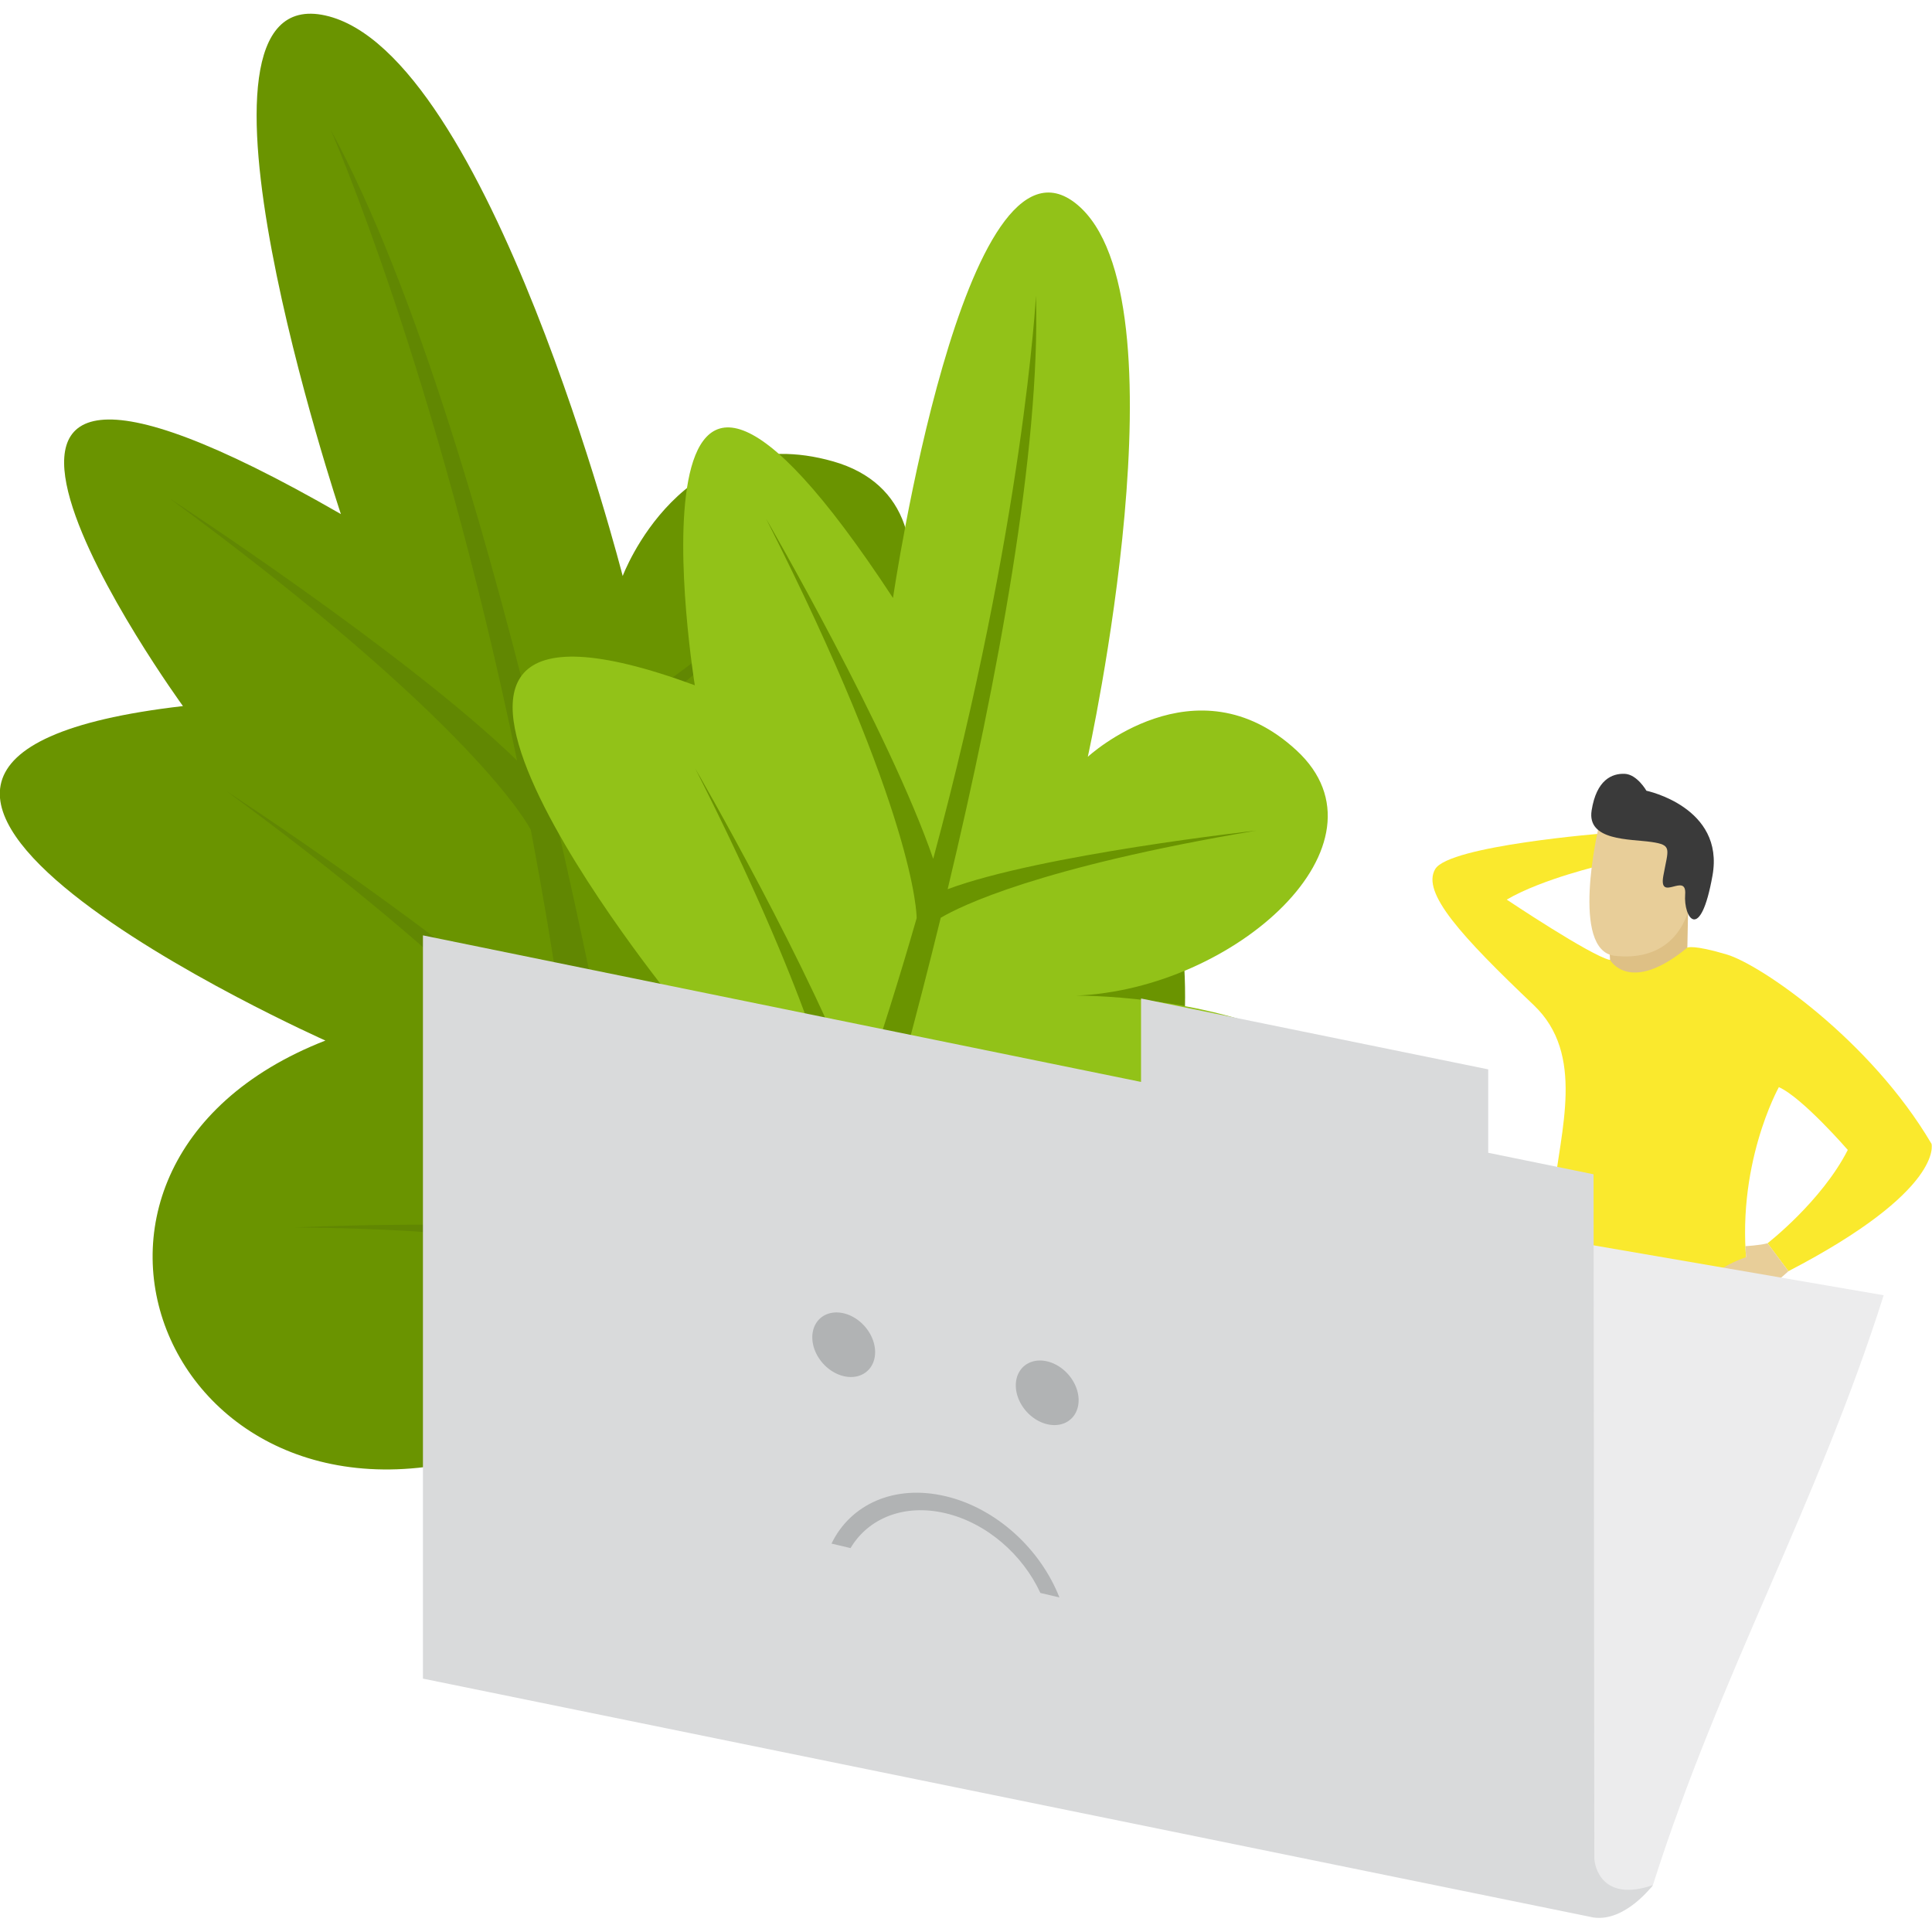 <?xml version="1.0" encoding="UTF-8" standalone="no"?>
<svg
   xmlns:dc="http://purl.org/dc/elements/1.1/"
   xmlns:cc="http://creativecommons.org/ns#"
   xmlns:rdf="http://www.w3.org/1999/02/22-rdf-syntax-ns#"
   xmlns:svg="http://www.w3.org/2000/svg"
   xmlns="http://www.w3.org/2000/svg"
   xmlns:sodipodi="http://sodipodi.sourceforge.net/DTD/sodipodi-0.dtd"
   xmlns:inkscape="http://www.inkscape.org/namespaces/inkscape"
   width="10cm"
   height="10cm"
   viewBox="0 0 100 100"
   version="1.1"
   id="svg1182"
   inkscape:version="1.0.2 (e86c870879, 2021-01-15)"
   sodipodi:docname="drawing.svg">
  <defs
     id="defs1176" />
  <sodipodi:namedview
     id="base"
     pagecolor="#ffffff"
     bordercolor="#666666"
     borderopacity="1.0"
     inkscape:pageopacity="0.0"
     inkscape:pageshadow="2"
     inkscape:zoom="0.98994949"
     inkscape:cx="176.7494"
     inkscape:cy="239.00786"
     inkscape:document-units="mm"
     inkscape:current-layer="layer1"
     inkscape:document-rotation="0"
     showgrid="false"
     units="cm"
     inkscape:window-width="1294"
     inkscape:window-height="704"
     inkscape:window-x="0"
     inkscape:window-y="0"
     inkscape:window-maximized="1" />
  <g
     inkscape:label="Layer 1"
     inkscape:groupmode="layer"
     id="layer1">
    <g
       id="Layer1001"
       transform="matrix(0.843,0,0,0.843,-288.262,-270.344)">
      <path
         d="m 445.599,376.422 -0.077,3.926 c 0,0 -3.589,1.686 -4.326,0.406 -0.737,-1.28 -0.39,-1.115 -0.39,-1.115 l -0.135,-2.141 c 0,0 4.65,-2.682 4.927,-1.076 z"
         style="fill:#dec085;fill-rule:evenodd"
         id="path999" />
      <path
         d="m 440.807,379.638 c 0,0 1.21,2.156 4.744,-0.763 0,0 0.348,-0.197 2.432,0.427 2.084,0.624 8.81,5.248 12.559,11.621 0,0 0.803,2.838 -8.783,7.819 l -1.285,-1.714 c 0,0 3.32,-2.571 4.927,-5.73 0,0 -2.785,-3.213 -4.231,-3.856 0,0 -2.731,4.873 -1.928,11.3 0,0 -0.535,2.838 -3.963,2.731 -15.334,-0.479 -2.807,-13.021 -9.158,-19.065 -4.445,-4.231 -6.909,-6.909 -6.052,-8.354 0.857,-1.446 10.39,-2.196 10.39,-2.196 l -0.054,1.928 c 0,0 -3.749,0.857 -5.944,2.142 0,0 5.141,3.442 6.346,3.71 z"
         style="fill:#fae92d;fill-rule:evenodd"
         id="path1001" />
      <path
         d="m 440.082,371.573 c 0,0 -1.747,7.5 1.016,7.807 2.763,0.307 4.596,-1.24 4.804,-4.369 0.208,-3.128 -2.606,-4.292 -5.819,-3.438 z"
         style="fill:#e8ce99;fill-rule:evenodd"
         id="path1003" />
      <path
         d="m 443.037,369.243 c 0,0 4.807,1.003 4.058,5.205 -0.749,4.202 -1.788,2.589 -1.679,1.167 0.109,-1.422 -1.641,0.52 -1.34,-1.148 0.301,-1.668 0.574,-1.887 -0.738,-2.078 -1.313,-0.191 -3.965,-0.055 -3.664,-1.942 0.301,-1.887 1.258,-2.27 2.024,-2.242 0.766,0.027 1.34,1.039 1.34,1.039 z"
         style="fill:#3a3a3a;fill-rule:evenodd"
         id="path1005" />
      <path
         d="m 451.759,398.742 c 0,0 -4.044,3.796 -5.115,1.627 0,0 -0.657,-1.338 2.51,-2.49 l -0.041,-0.674 c 0,0 0.873,-0.043 1.361,-0.177 z"
         style="fill:#e8ce99;fill-rule:evenodd"
         id="path1007" />
      <path
         d="m 373.717,409.301 c -21.106,8.176 -31.754,-16.923 -11.789,-24.719 0,0 -38.41,-17.113 -8.747,-20.536 0,0 -21.677,-29.853 9.697,-11.789 0,0 -10.978,-32.849 -0.951,-30.613 10.027,2.235 18.254,34.416 18.254,34.416 0,0 3.613,-9.697 12.93,-7.035 9.317,2.662 3.708,16.994 -6.085,22.437 0,0 32.086,-16.582 27.175,16.77 -5.893,40.022 -19.759,-2.319 -19.759,-2.319 0,0 -5.486,26.879 -20.726,23.388 z"
         style="fill:#6a9400;fill-rule:evenodd"
         id="path1009" />
      <path
         d="m 362.258,328.672 c 0,0 6.484,14.751 11.438,38.72 -6.771,-6.595 -21.326,-16.092 -21.326,-16.092 18.745,13.796 22.046,20.105 22.17,20.351 0.794,4.182 1.533,8.612 2.178,13.266 -6.949,-6.568 -20.859,-15.645 -20.859,-15.645 14.103,10.379 19.464,16.521 21.307,19.031 0.334,2.656 0.636,5.38 0.901,8.166 -6.068,-0.987 -17.996,-0.412 -17.996,-0.412 10.482,0.085 15.767,1.089 18.119,1.744 0.242,2.697 0.448,5.451 0.611,8.26 0,0 2.202,-2.153 3.423,-0.571 0.396,0.513 -0.305,-5.062 -1.84,-13.582 1.87,-2.455 6.867,-7.973 19.191,-17.042 0,0 -13.503,8.811 -19.597,14.825 -1.026,-5.512 -2.357,-12.029 -3.933,-18.831 0.856,-1.341 4.538,-6.278 17.084,-15.511 0,0 -12.819,8.365 -17.557,13.493 -3.518,-14.841 -8.159,-30.68 -13.314,-40.17 z"
         style="fill:#618702;fill-rule:evenodd"
         id="path1011" />
      <path
         d="m 382.806,406.019 c -19.622,-1.931 -18.045,-25.627 0.54,-23.849 0,0 -23.145,-28.389 1.263,-19.402 0,0 -5.132,-31.724 12.169,-5.359 0,0 4.364,-29.852 11.282,-24.177 6.918,5.675 0.679,33.928 0.679,33.928 0,0 6.617,-6.121 12.816,-0.393 6.199,5.729 -3.79,14.67 -13.542,15.056 0,0 31.459,-0.293 14.544,23.711 -20.298,28.805 -14.453,-9.562 -14.453,-9.562 0,0 -14.82,18.745 -25.299,10.046 z"
         style="fill:#92c218;fill-rule:evenodd"
         id="path1013" />
      <path
         d="m 405.557,338.827 c 0,0 -0.751,14.015 -6.311,34.598 -2.675,-7.786 -10.263,-20.887 -10.263,-20.887 9.158,18.088 9.247,24.29 9.247,24.53 -1.025,3.564 -2.19,7.298 -3.516,11.17 -2.824,-7.836 -10.076,-20.355 -10.076,-20.355 6.89,13.608 8.646,20.488 9.094,23.164 -0.783,2.197 -1.618,4.433 -2.506,6.703 -4.331,-3.15 -13.83,-7.387 -13.83,-7.387 8.116,4.182 11.832,7.038 13.403,8.471 -0.871,2.192 -1.793,4.414 -2.769,6.662 0,0 2.557,-0.809 2.885,0.9 0.106,0.554 1.751,-4.056 3.903,-11.283 2.418,-1.174 8.47,-3.502 21.613,-5.715 0,0 -13.959,1.549 -21.059,3.832 1.367,-4.688 2.891,-10.278 4.337,-16.186 1.192,-0.706 5.994,-3.099 19.375,-5.352 0,0 -13.252,1.47 -18.95,3.597 3.092,-12.921 5.703,-27.059 5.422,-36.462 z"
         style="fill:#6a9400;fill-rule:evenodd"
         id="path1015" />
      <path
         d="m 381.257,387.086 76.348,13.135 c -4.109,12.96 -10.062,23.259 -14.17,36.219 -1.711,3.667 -47.917,-9.779 -71.875,-14.668 z"
         style="fill:#ececed;fill-rule:evenodd"
         id="path1017" />
      <path
         d="m 367.916,378.124 44.091,8.998 v -5.122 l 21.317,4.351 v 5.122 l 6.467,1.32 0.048,41.959 c -1e-4,0.547 0.476,2.756 3.595,1.687 0,0 -1.682,2.265 -3.643,1.988 l -71.875,-14.668 z"
         style="fill:#d9dadb;fill-rule:evenodd"
         id="path1019" />
      <g
         id="Layer1002">
        <g
           id="Layer1003">
          <path
             d="m 393.751,401.329 a 1.715,2.17 -41.59 0 1 1.929,2.385 1.715,2.17 -41.59 1 1 -1.929,-2.385 z"
             style="fill:#b1b3b4;fill-rule:evenodd"
             id="path1021" />
          <path
             d="m 406.246,404.281 a 1.715,2.17 -41.59 0 1 1.929,2.385 1.715,2.17 -41.59 1 1 -1.929,-2.385 z"
             style="fill:#b1b3b4;fill-rule:evenodd"
             id="path1023" />
        </g>
        <path
           d="m 399.999,412.558 c 3.141,0.742 5.837,3.26 6.997,6.217 l -1.169,-0.276 c -1.085,-2.345 -3.287,-4.294 -5.828,-4.895 -2.541,-0.6 -4.743,0.309 -5.828,2.141 l -1.169,-0.276 c 1.16,-2.409 3.856,-3.653 6.997,-2.91 z"
           style="fill:#b1b3b4;fill-rule:evenodd"
           id="path1026" />
      </g>
    </g>
  </g>
</svg>
